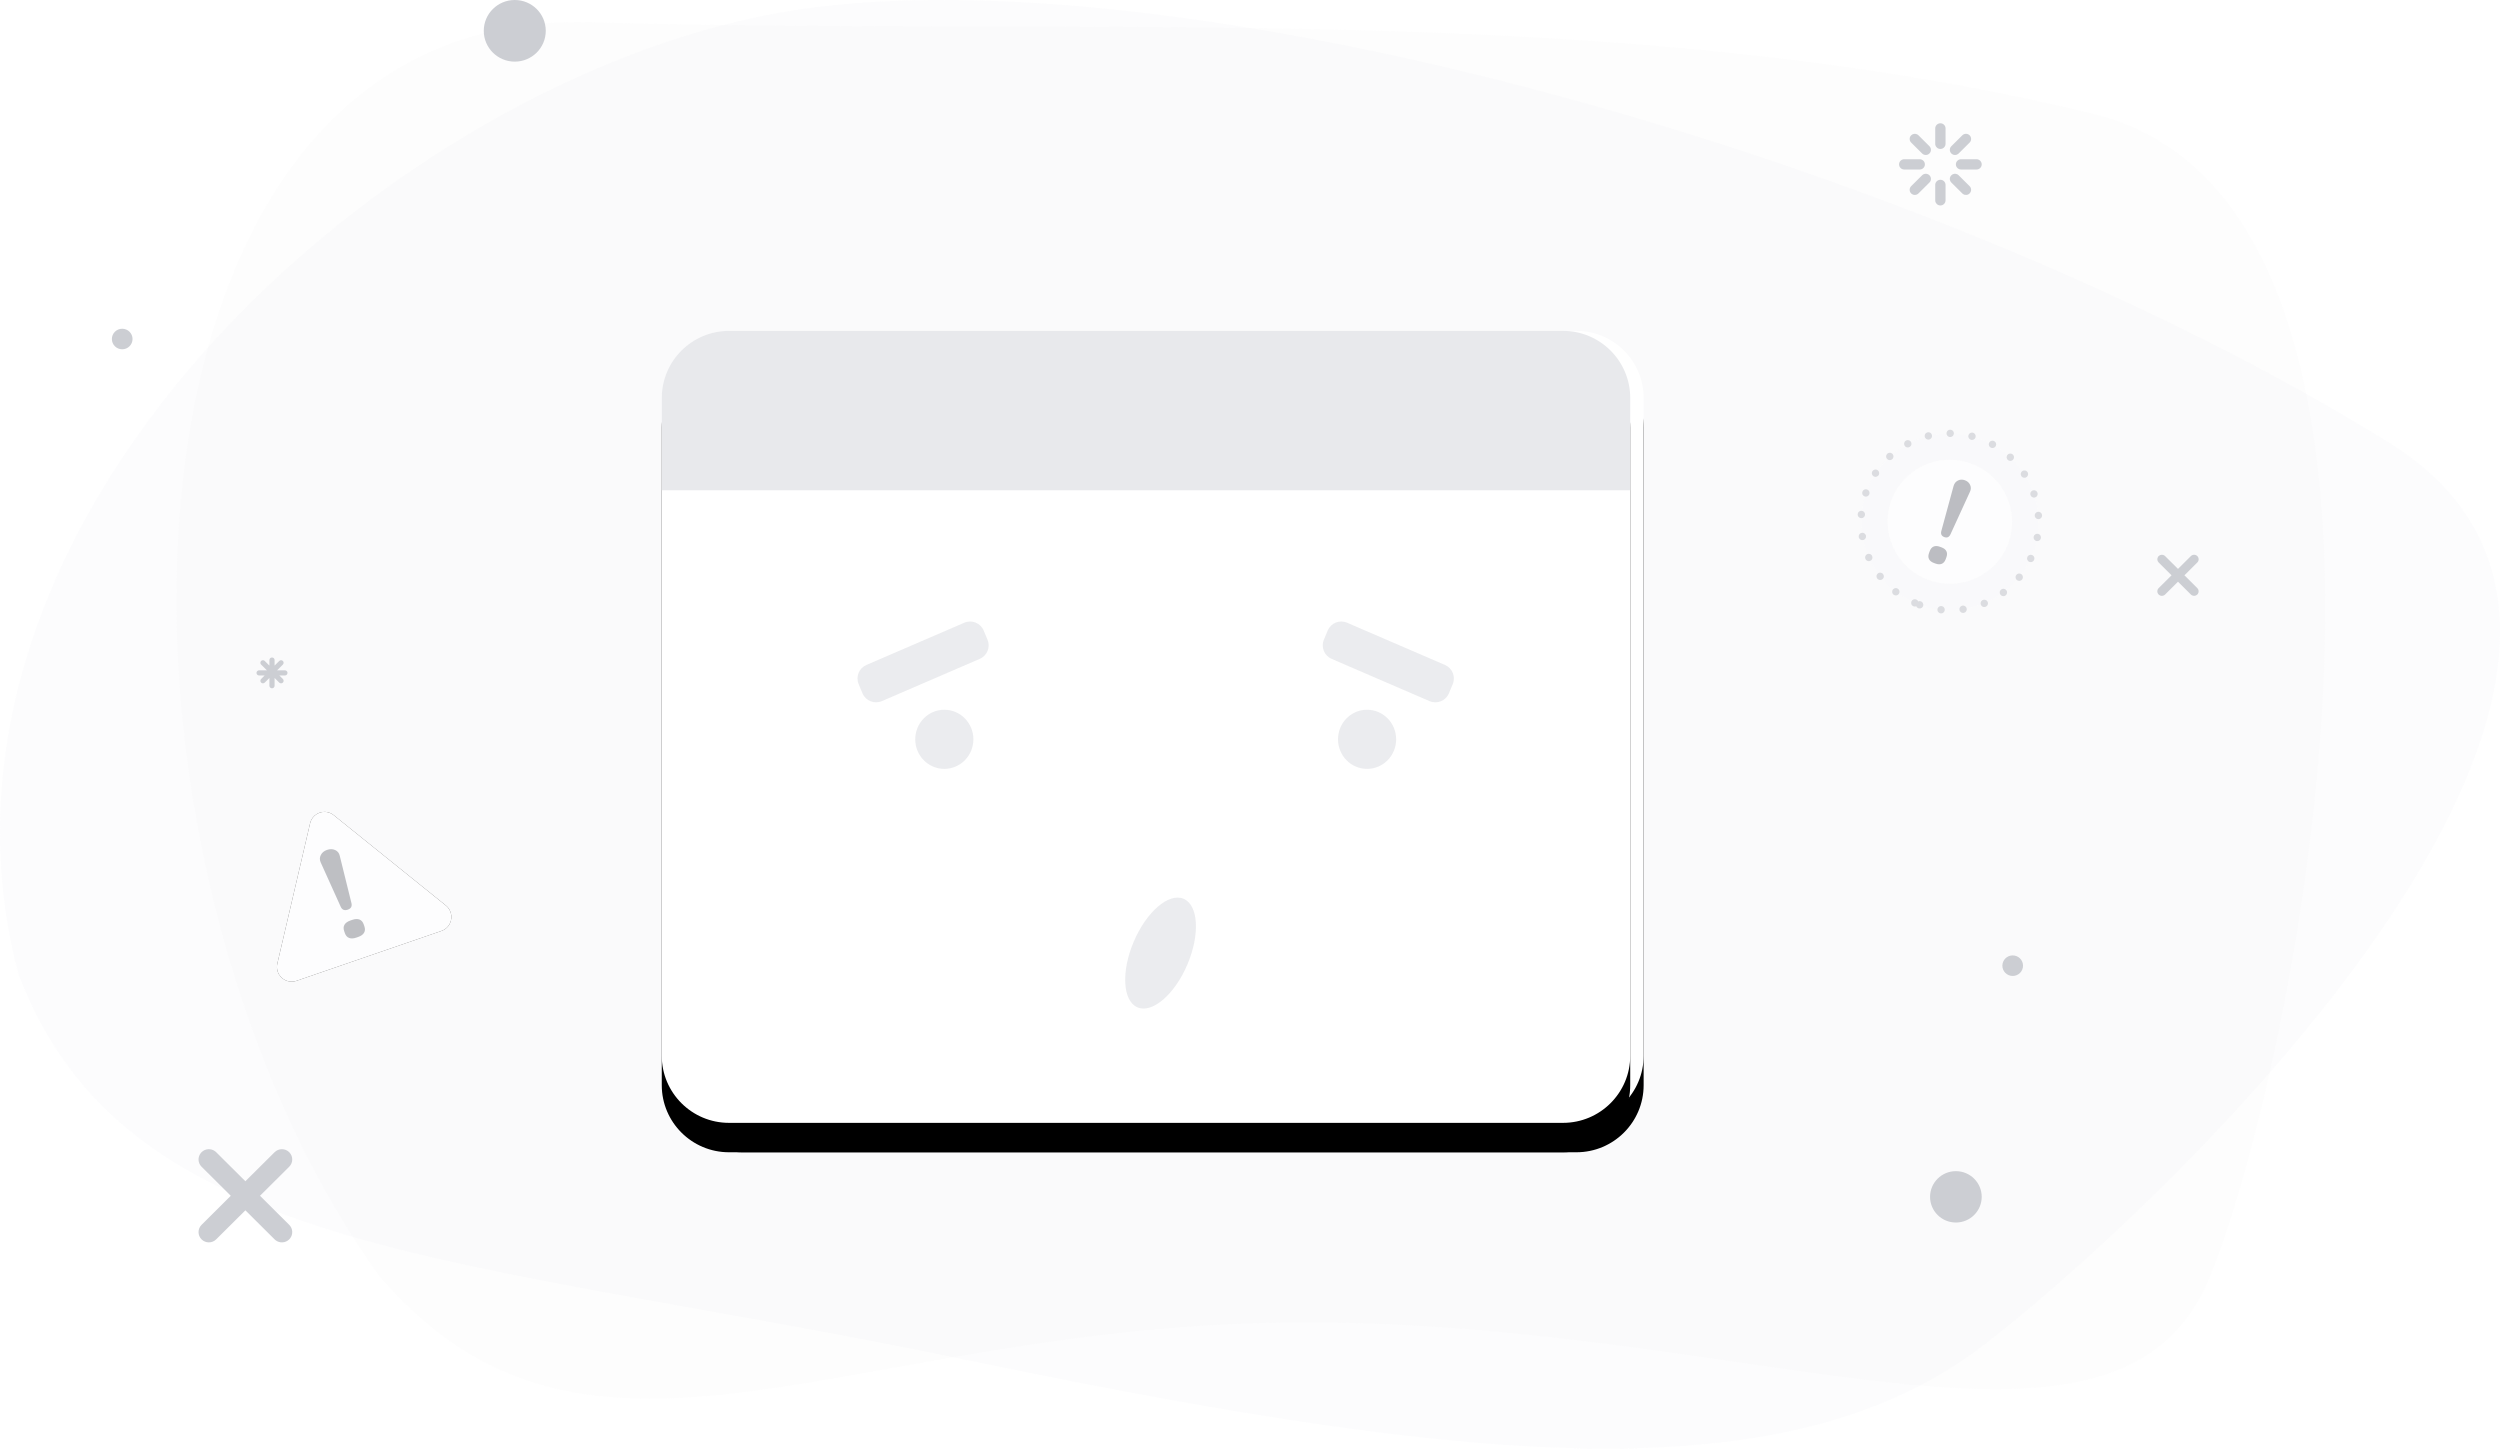 <?xml version="1.0" encoding="UTF-8"?>
<svg width="340px" height="197px" viewBox="0 0 340 197" version="1.1" xmlns="http://www.w3.org/2000/svg" xmlns:xlink="http://www.w3.org/1999/xlink">
    <defs>
        <path d="M10.971,-1.30739863e-14 L124.389,-1.30739863e-14 C129.44,-1.30739863e-14 133.535,4.087 133.535,9.128 C133.535,14.858 133.535,19.042 133.535,21.679 C133.535,38.92 133.535,64.554 133.535,98.581 C133.535,103.622 129.44,107.709 124.389,107.709 L10.971,107.709 C5.919,107.709 1.824,103.622 1.824,98.581 C1.824,64.25 1.824,38.616 1.824,21.679 C1.824,18.738 1.824,14.554 1.824,9.128 C1.824,4.087 5.919,-1.30739863e-14 10.971,-1.30739863e-14 Z" id="path-1"></path>
        <filter x="-11.8%" y="-10.7%" width="123.5%" height="128.8%" filterUnits="objectBoundingBox" id="filter-2">
            <feOffset dx="0" dy="4" in="SourceAlpha" result="shadowOffsetOuter1"></feOffset>
            <feGaussianBlur stdDeviation="4.5" in="shadowOffsetOuter1" result="shadowBlurOuter1"></feGaussianBlur>
            <feColorMatrix values="0 0 0 0 0   0 0 0 0 0   0 0 0 0 0  0 0 0 0.07 0" type="matrix" in="shadowBlurOuter1"></feColorMatrix>
        </filter>
        <path d="M9.147,0 L122.565,0 C127.616,0 131.711,4.087 131.711,9.128 C131.711,14.858 131.711,19.042 131.711,21.679 C131.711,38.92 131.711,64.554 131.711,98.581 C131.711,103.622 127.616,107.709 122.565,107.709 L9.147,107.709 C4.095,107.709 0,103.622 0,98.581 C0,64.25 0,38.616 0,21.679 C0,18.738 0,14.554 0,9.128 C0,4.087 4.095,0 9.147,0 Z" id="path-3"></path>
        <filter x="-11.8%" y="-10.7%" width="123.5%" height="128.8%" filterUnits="objectBoundingBox" id="filter-4">
            <feOffset dx="0" dy="4" in="SourceAlpha" result="shadowOffsetOuter1"></feOffset>
            <feGaussianBlur stdDeviation="4.5" in="shadowOffsetOuter1" result="shadowBlurOuter1"></feGaussianBlur>
            <feColorMatrix values="0 0 0 0 0   0 0 0 0 0   0 0 0 0 0  0 0 0 0.07 0" type="matrix" in="shadowBlurOuter1"></feColorMatrix>
        </filter>
        <path d="M16.276,2.927 L26.706,19.523 C27.294,20.458 27.012,21.693 26.077,22.281 C25.758,22.481 25.389,22.587 25.013,22.587 L4.152,22.587 C3.047,22.587 2.152,21.692 2.152,20.587 C2.152,20.211 2.258,19.842 2.459,19.523 L12.889,2.927 C13.477,1.992 14.711,1.71 15.647,2.298 C15.901,2.458 16.116,2.673 16.276,2.927 Z" id="path-5"></path>
        <filter x="-31.6%" y="-39.1%" width="163.2%" height="186.1%" filterUnits="objectBoundingBox" id="filter-6">
            <feOffset dx="0" dy="0" in="SourceAlpha" result="shadowOffsetOuter1"></feOffset>
            <feGaussianBlur stdDeviation="3.5" in="shadowOffsetOuter1" result="shadowBlurOuter1"></feGaussianBlur>
            <feColorMatrix values="0 0 0 0 1   0 0 0 0 1   0 0 0 0 1  0 0 0 1 0" type="matrix" in="shadowBlurOuter1" result="shadowMatrixOuter1"></feColorMatrix>
            <feOffset dx="0" dy="0" in="SourceAlpha" result="shadowOffsetOuter2"></feOffset>
            <feGaussianBlur stdDeviation="3.5" in="shadowOffsetOuter2" result="shadowBlurOuter2"></feGaussianBlur>
            <feColorMatrix values="0 0 0 0 0.8   0 0 0 0 0.808   0 0 0 0 0.827  0 0 0 0.736 0" type="matrix" in="shadowBlurOuter2" result="shadowMatrixOuter2"></feColorMatrix>
            <feMerge>
                <feMergeNode in="shadowMatrixOuter1"></feMergeNode>
                <feMergeNode in="shadowMatrixOuter2"></feMergeNode>
            </feMerge>
        </filter>
    </defs>
    <g id="In-App-generic-empty-states" stroke="none" stroke-width="1" fill="none" fill-rule="evenodd">
        <g id="Generic-Empty-State_error" transform="translate(-81, -118)">
            <g id="Bright" transform="translate(61, 72)">
                <g id="Oops_L" transform="translate(20, 0)">
                    <g id="Oops-Drawing_L" transform="translate(0, 46)">
                        <path d="M80.231,3.026 C148.217,5.042 219.67,-0.335 284.647,15.475 C335.103,27.751 312.947,142.985 300.607,173.499 C288.268,204.012 239.883,179.845 177.617,179.845 C115.351,179.845 80.231,206.971 51.543,173.499 C10.032,115.538 12.245,1.01 80.231,3.026 Z" id="Rectangle" fill="#CCCED3" opacity="0.049"></path>
                        <path d="M110.814,0.988 C164.886,-5.73 264.383,22.656 324.868,60.173 C371.837,89.305 296.917,161.949 270.01,182.765 C243.642,203.164 201.575,199.338 135.117,185.715 L131.018,184.868 C62.184,170.566 16.982,171.005 2.465,132.356 C-14.156,68.49 56.742,7.706 110.814,0.988 Z" id="Rectangle-Copy" fill="#F1F2F5" opacity="0.172"></path>
                        <g id="Decorations" transform="translate(15, 0)" fill="#CCCED3">
                            <ellipse id="Oval" cx="251" cy="162.77" rx="3.512" ry="3.493"></ellipse>
                            <ellipse id="Oval-Copy-2" cx="173.727" cy="104.702" rx="2.107" ry="2.096"></ellipse>
                            <ellipse id="Oval-Copy-3" cx="1.62" cy="46.106" rx="1.405" ry="1.397"></ellipse>
                            <ellipse id="Oval-Copy-4" cx="258.727" cy="131.333" rx="1.405" ry="1.397"></ellipse>
                            <ellipse id="Oval-Copy" cx="55.008" cy="4.191" rx="4.215" ry="4.191"></ellipse>
                            <path d="M12.412,156.699 C12.918,156.196 13.715,156.157 14.266,156.583 L14.399,156.699 L18.372,160.649 L22.346,156.699 C22.895,156.154 23.785,156.154 24.333,156.699 C24.882,157.245 24.882,158.129 24.333,158.675 L20.36,162.626 L24.333,166.579 C24.84,167.082 24.879,167.875 24.45,168.423 L24.333,168.555 C23.827,169.058 23.03,169.097 22.479,168.671 L22.346,168.555 L18.372,164.603 L14.399,168.555 C13.85,169.1 12.961,169.1 12.412,168.555 C11.863,168.009 11.863,167.124 12.412,166.579 L16.384,162.626 L12.412,158.675 C11.905,158.171 11.866,157.379 12.295,156.831 L12.412,156.699 Z" id="Path"></path>
                            <path d="M283.835,75.627 C284.077,75.868 284.077,76.258 283.835,76.499 L282.082,78.241 L283.835,79.984 C284.047,80.194 284.073,80.519 283.914,80.758 L283.835,80.855 C283.623,81.066 283.297,81.092 283.056,80.934 L282.959,80.855 L281.207,79.112 L279.454,80.855 C279.212,81.096 278.82,81.096 278.578,80.855 C278.336,80.614 278.336,80.224 278.578,79.984 L280.331,78.241 L278.578,76.499 C278.366,76.288 278.34,75.963 278.499,75.724 L278.578,75.627 C278.79,75.417 279.117,75.39 279.357,75.548 L279.454,75.627 L281.207,77.371 L282.959,75.627 C283.201,75.387 283.593,75.387 283.835,75.627 Z" id="Path"></path>
                            <path d="M21.992,89.418 C22.186,89.418 22.343,89.575 22.343,89.768 L22.343,90.521 L22.977,89.891 C23.114,89.756 23.334,89.756 23.47,89.891 C23.606,90.026 23.606,90.246 23.47,90.381 L22.682,91.165 L23.748,91.165 C23.923,91.165 24.067,91.292 24.095,91.458 L24.099,91.514 C24.099,91.69 23.969,91.835 23.8,91.86 L23.748,91.863 L22.989,91.863 L23.47,92.342 C23.593,92.463 23.605,92.653 23.507,92.789 L23.47,92.832 C23.348,92.954 23.157,92.966 23.021,92.868 L22.977,92.832 L22.343,92.201 L22.343,93.261 C22.343,93.454 22.186,93.61 21.992,93.61 C21.798,93.61 21.64,93.454 21.64,93.261 L21.64,92.201 L21.006,92.832 C20.87,92.967 20.649,92.967 20.513,92.832 C20.377,92.696 20.377,92.477 20.513,92.342 L20.994,91.863 L20.236,91.863 C20.061,91.863 19.916,91.737 19.889,91.571 L19.884,91.514 C19.884,91.339 20.014,91.194 20.184,91.169 L20.236,91.165 L21.3,91.165 L20.513,90.381 C20.391,90.259 20.378,90.07 20.476,89.934 L20.513,89.891 C20.636,89.769 20.827,89.757 20.963,89.855 L21.006,89.891 L21.64,90.522 L21.64,89.768 C21.64,89.575 21.798,89.418 21.992,89.418 Z" id="Path"></path>
                            <path d="M248.893,24.45 C249.237,24.45 249.524,24.697 249.584,25.023 L249.595,25.149 L249.595,27.245 C249.595,27.63 249.281,27.943 248.893,27.943 C248.548,27.943 248.261,27.696 248.201,27.37 L248.19,27.245 L248.19,25.149 C248.19,24.763 248.505,24.45 248.893,24.45 Z M251.279,23.756 L251.376,23.837 L252.866,25.318 C253.141,25.591 253.141,26.034 252.866,26.306 C252.623,26.549 252.244,26.576 251.97,26.387 L251.873,26.306 L250.383,24.824 C250.108,24.552 250.108,24.109 250.383,23.837 C250.596,23.624 250.913,23.577 251.172,23.695 L251.279,23.756 Z M247.402,23.837 C247.646,24.079 247.673,24.455 247.484,24.728 L247.402,24.824 L245.912,26.306 C245.638,26.579 245.193,26.579 244.919,26.306 C244.675,26.064 244.648,25.687 244.837,25.415 L244.919,25.318 L246.409,23.837 C246.683,23.564 247.128,23.564 247.402,23.837 Z M253.81,21.656 C254.198,21.656 254.512,21.969 254.512,22.355 C254.512,22.698 254.264,22.983 253.936,23.042 L253.81,23.053 L251.702,23.053 C251.315,23.053 251,22.74 251,22.355 C251,22.012 251.249,21.726 251.576,21.667 L251.702,21.656 L253.81,21.656 Z M246.083,21.656 C246.471,21.656 246.785,21.969 246.785,22.355 C246.785,22.698 246.537,22.983 246.209,23.042 L246.083,23.053 L243.975,23.053 C243.587,23.053 243.273,22.74 243.273,22.355 C243.273,22.012 243.521,21.726 243.849,21.667 L243.975,21.656 L246.083,21.656 Z M245.815,18.322 L245.912,18.403 L247.402,19.885 C247.677,20.158 247.677,20.6 247.402,20.873 C247.159,21.115 246.78,21.142 246.506,20.954 L246.409,20.873 L244.919,19.391 C244.644,19.118 244.644,18.676 244.919,18.403 C245.132,18.191 245.449,18.143 245.708,18.261 L245.815,18.322 Z M252.866,18.403 C253.11,18.645 253.137,19.022 252.948,19.294 L252.866,19.391 L251.376,20.873 C251.102,21.146 250.657,21.146 250.383,20.873 C250.139,20.63 250.112,20.254 250.301,19.982 L250.383,19.885 L251.873,18.403 C252.147,18.13 252.592,18.13 252.866,18.403 Z M248.893,16.766 C249.237,16.766 249.524,17.013 249.584,17.339 L249.595,17.465 L249.595,19.56 C249.595,19.946 249.281,20.259 248.893,20.259 C248.548,20.259 248.261,20.012 248.201,19.686 L248.19,19.56 L248.19,17.465 C248.19,17.079 248.505,16.766 248.893,16.766 Z" id="Combined-Shape-Copy-5" fill-rule="nonzero"></path>
                        </g>
                        <g id="Base" transform="translate(90, 45)">
                            <g id="base">
                                <g id="Path">
                                    <use fill="black" fill-opacity="1" filter="url(#filter-2)" xlink:href="#path-1"></use>
                                    <use fill="#FFFFFF" fill-rule="evenodd" xlink:href="#path-1"></use>
                                </g>
                                <g id="Path">
                                    <use fill="black" fill-opacity="1" filter="url(#filter-4)" xlink:href="#path-3"></use>
                                    <use fill="#FFFFFF" fill-rule="evenodd" xlink:href="#path-3"></use>
                                </g>
                                <path d="M9.147,-1.29715027e-14 L122.565,-1.29715027e-14 C127.616,-1.29715027e-14 131.711,4.087 131.711,9.128 L131.711,21.679 L0,21.679 L0,9.128 C0,4.087 4.095,-1.29715027e-14 9.147,-1.29715027e-14 Z" id="Path-Copy" fill="#E8E9EC"></path>
                            </g>
                            <g id="Face" opacity="0.863" transform="translate(25.76, 38.64)" fill="#E8E9EC">
                                <path d="M12.666,12.886 C14.85,12.886 16.621,14.686 16.621,16.907 C16.621,19.127 14.85,20.927 12.666,20.927 C10.482,20.927 8.712,19.127 8.712,16.907 C8.712,14.686 10.482,12.886 12.666,12.886 Z M18.013,2.095 C18.016,2.102 18.019,2.109 18.022,2.117 L18.541,3.359 C18.963,4.37 18.494,5.532 17.488,5.966 L4.174,11.712 C3.16,12.149 1.983,11.682 1.545,10.668 C1.542,10.66 1.539,10.653 1.536,10.646 L1.017,9.403 C0.595,8.392 1.064,7.23 2.07,6.796 L15.384,1.051 C16.398,0.613 17.575,1.08 18.013,2.095 Z" id="Combined-Shape"></path>
                                <path d="M75.937,12.886 C78.121,12.886 79.891,14.686 79.891,16.907 C79.891,19.127 78.121,20.927 75.937,20.927 C73.753,20.927 71.983,19.127 71.983,16.907 C71.983,14.686 73.753,12.886 75.937,12.886 Z M81.284,2.095 C81.287,2.102 81.29,2.109 81.293,2.117 L81.812,3.359 C82.234,4.37 81.764,5.532 80.759,5.966 L67.445,11.712 C66.43,12.149 65.253,11.682 64.816,10.668 C64.813,10.66 64.81,10.653 64.807,10.646 L64.288,9.403 C63.866,8.392 64.335,7.23 65.341,6.796 L78.655,1.051 C79.669,0.613 80.846,1.08 81.284,2.095 Z" id="Combined-Shape" transform="translate(73.05, 10.735) scale(-1, 1) translate(-73.05, -10.735) "></path>
                                <ellipse id="Oval" transform="translate(42.077, 45.979) rotate(23) translate(-42.077, -45.979) " cx="42.077" cy="45.979" rx="3.965" ry="8.02"></ellipse>
                            </g>
                        </g>
                        <g id="sign" opacity="0.668" transform="translate(265.28, 71.268) rotate(20) translate(-265.28, -71.268) translate(253, 59)">
                            <path d="M12.082,24.03 C18.754,24.03 24.164,18.65 24.164,12.015 C24.164,5.379 18.754,0 12.082,0 C5.409,0 0,5.379 0,12.015 C0,18.65 5.409,24.03 12.082,24.03 Z" id="Oval" stroke="#CCCED3" fill-opacity="0.281" fill="#F7F8FA" stroke-linecap="round" stroke-dasharray="0,3"></path>
                            <path d="M12.082,20.425 C16.753,20.425 20.539,16.66 20.539,12.015 C20.539,7.37 16.753,3.604 12.082,3.604 C7.411,3.604 3.625,7.37 3.625,12.015 C3.625,16.66 7.411,20.425 12.082,20.425 Z" id="Oval" fill="#FFFFFF"></path>
                            <path d="M12.091,14.229 C12.491,14.229 12.709,14.012 12.745,13.577 L12.745,13.577 L13.254,7.26 C13.29,6.906 13.193,6.608 12.963,6.368 C12.733,6.128 12.436,6.007 12.073,6.007 C11.709,6.007 11.416,6.128 11.192,6.368 C10.968,6.608 10.868,6.906 10.892,7.26 L10.892,7.26 L11.419,13.577 C11.455,14.012 11.679,14.229 12.091,14.229 Z M12.2,18.022 C12.551,18.022 12.821,17.934 13.008,17.756 C13.196,17.579 13.29,17.324 13.29,16.992 L13.29,16.992 L13.29,16.701 C13.29,16.369 13.196,16.114 13.008,15.937 C12.821,15.759 12.551,15.671 12.2,15.671 L12.2,15.671 L11.964,15.671 C11.613,15.671 11.343,15.759 11.155,15.937 C10.968,16.114 10.874,16.369 10.874,16.701 L10.874,16.701 L10.874,16.992 C10.874,17.324 10.968,17.579 11.155,17.756 C11.343,17.934 11.613,18.022 11.964,18.022 L11.964,18.022 L12.2,18.022 Z" id="!" fill="#9EA0A5" fill-rule="nonzero"></path>
                        </g>
                        <g id="Tri" opacity="0.651" transform="translate(46.62, 119.548) rotate(-19) translate(-46.62, -119.548) translate(32, 108)">
                            <g id="Triangle">
                                <use fill="black" fill-opacity="1" filter="url(#filter-6)" xlink:href="#path-5"></use>
                                <use fill="#FFFFFF" fill-rule="evenodd" xlink:href="#path-5"></use>
                            </g>
                            <path d="M13.907,15.709 C14.372,15.709 14.625,15.481 14.667,15.026 L14.667,15.026 L15.259,8.416 C15.301,8.044 15.189,7.733 14.921,7.482 C14.653,7.23 14.308,7.104 13.886,7.104 C13.463,7.104 13.122,7.23 12.861,7.482 C12.6,7.733 12.484,8.044 12.512,8.416 L12.512,8.416 L13.125,15.026 C13.167,15.481 13.428,15.709 13.907,15.709 Z M14.034,19.679 C14.442,19.679 14.755,19.586 14.974,19.4 C15.192,19.215 15.301,18.948 15.301,18.601 L15.301,18.601 L15.301,18.296 C15.301,17.948 15.192,17.682 14.974,17.496 C14.755,17.311 14.442,17.218 14.034,17.218 L14.034,17.218 L13.759,17.218 C13.35,17.218 13.037,17.311 12.819,17.496 C12.6,17.682 12.491,17.948 12.491,18.296 L12.491,18.296 L12.491,18.601 C12.491,18.948 12.6,19.215 12.819,19.4 C13.037,19.586 13.35,19.679 13.759,19.679 L13.759,19.679 L14.034,19.679 Z" id="!" fill="#9EA0A5" fill-rule="nonzero"></path>
                        </g>
                    </g>
                </g>
            </g>
        </g>
    </g>
</svg>
